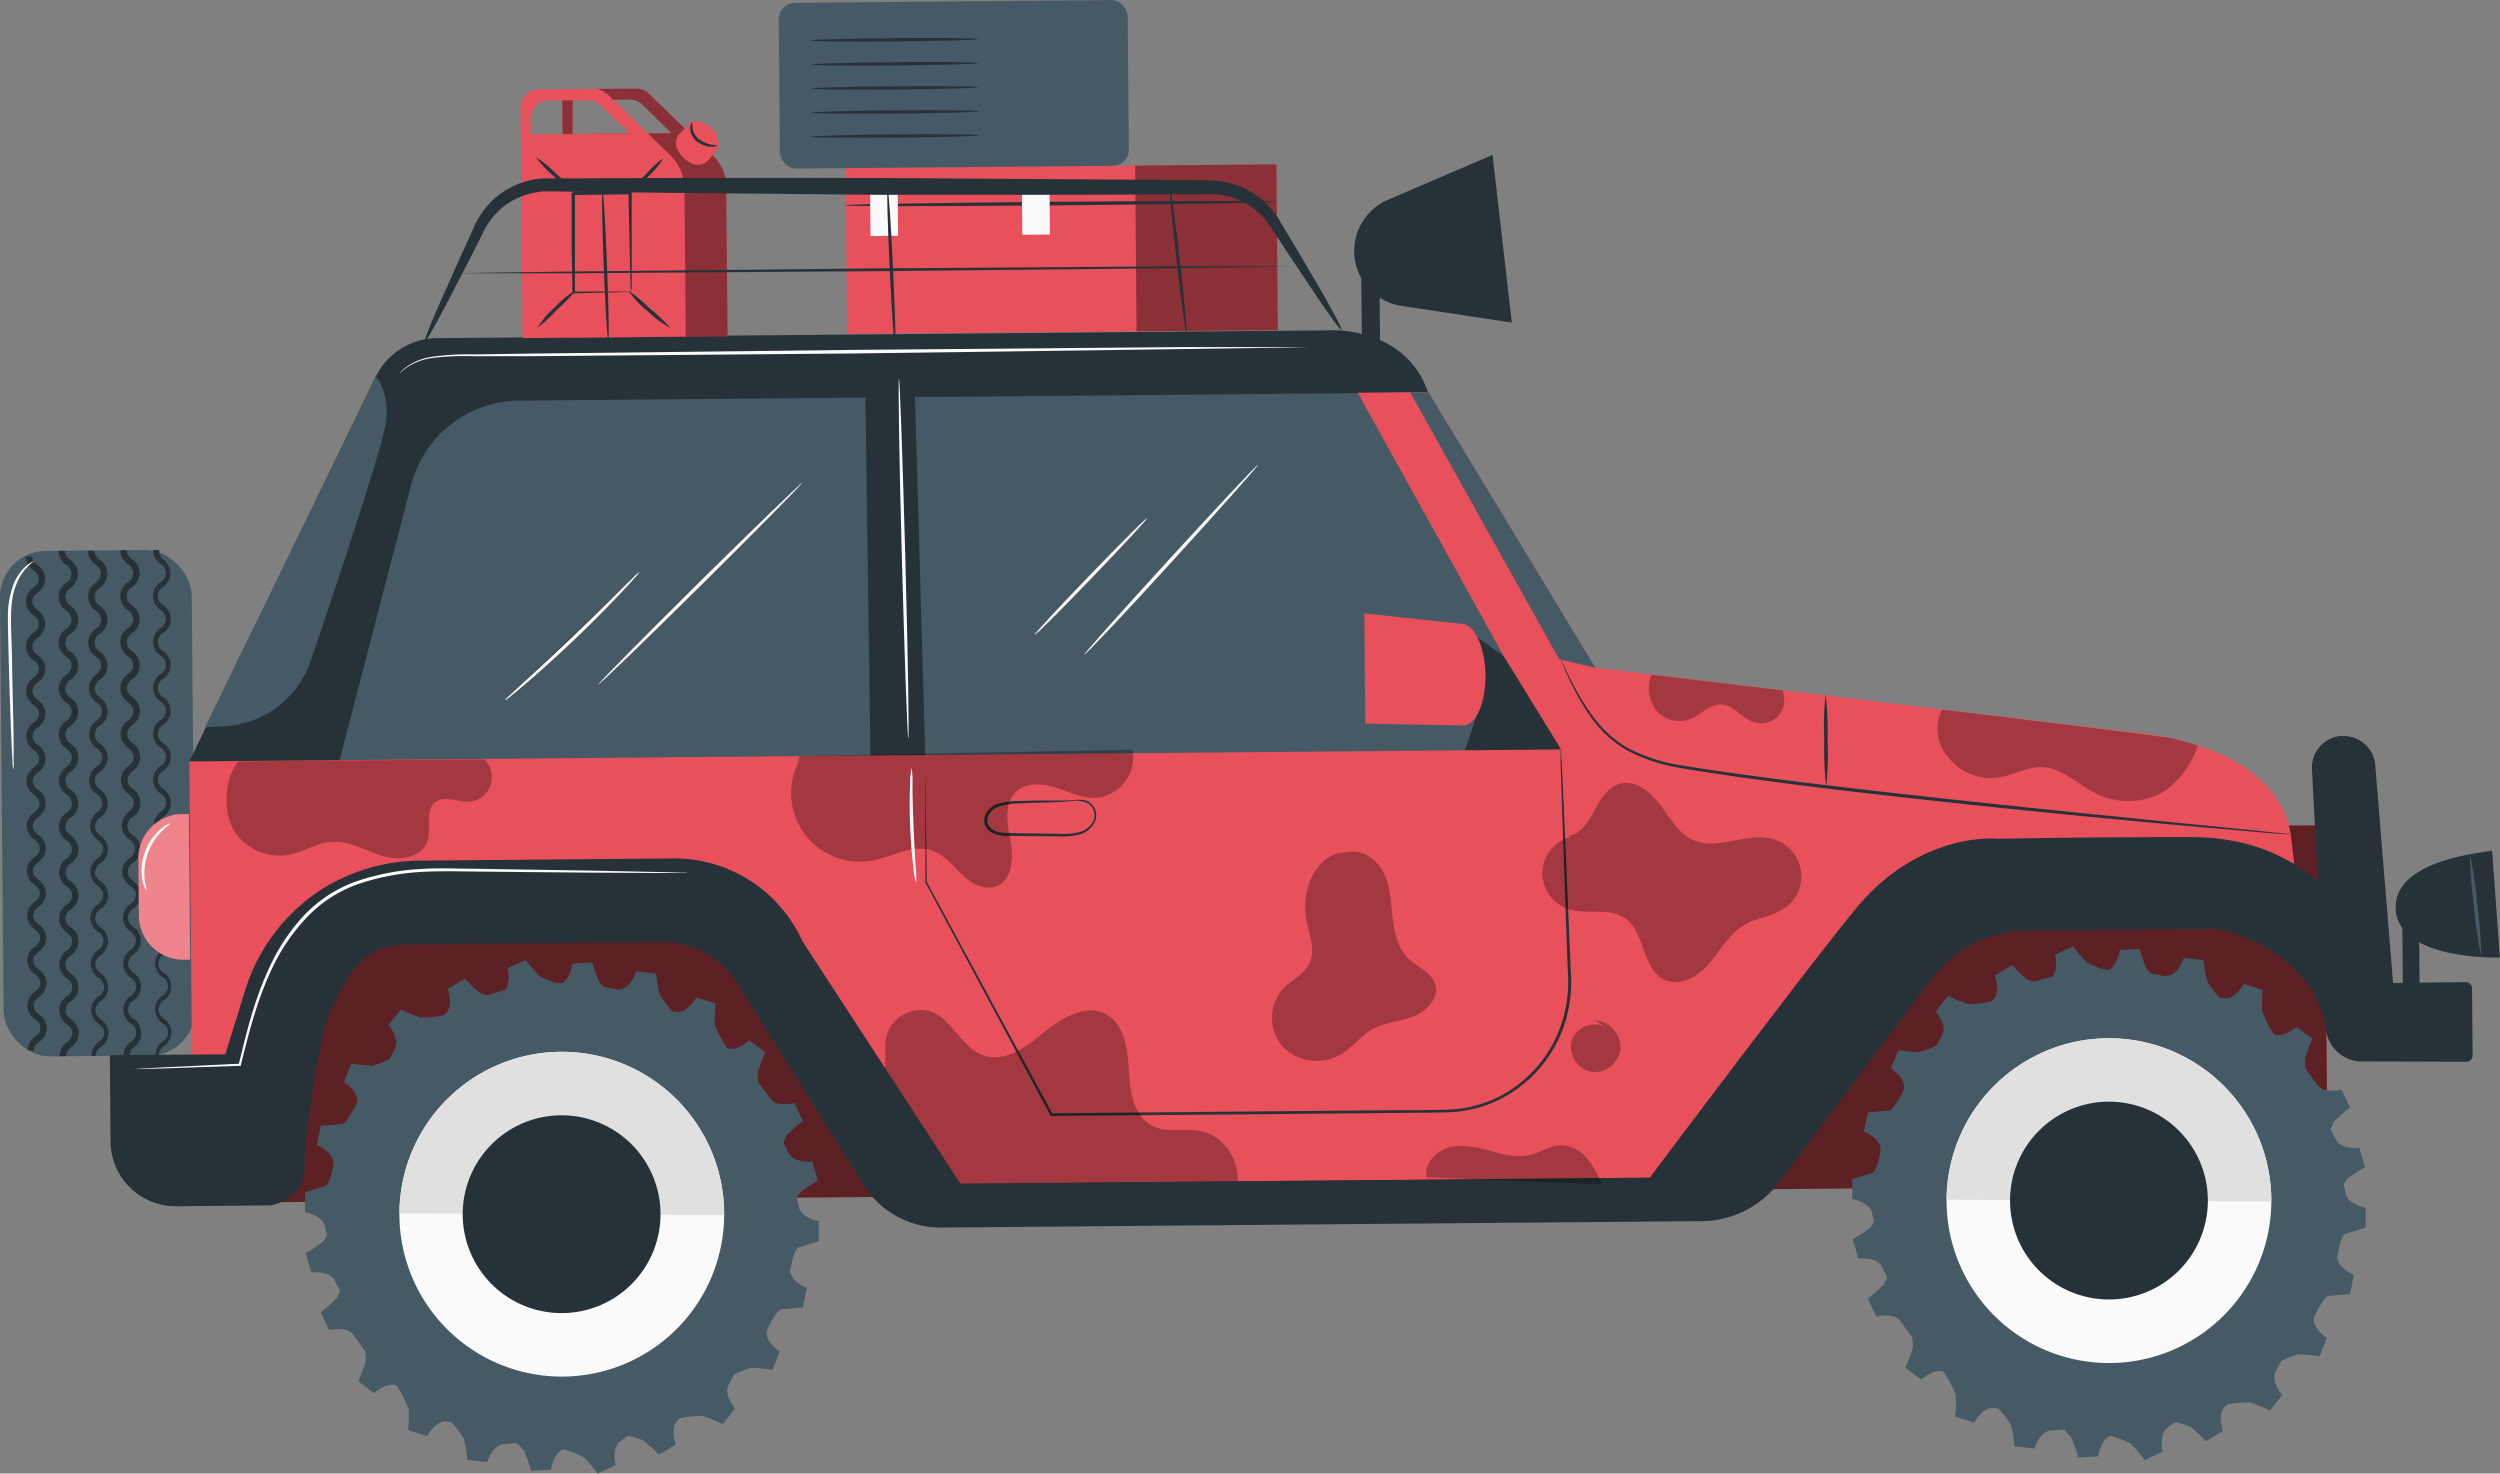 <svg xmlns="http://www.w3.org/2000/svg" viewBox="0 0 389.02 229.29"><rect x="0" y="0" width="389.02" height="229.29" fill="#808080" stroke="none"/><defs><style>.cls-1{fill:#e8505b;}.cls-2{opacity:0.6;}.cls-3{fill:#455a64;}.cls-4{fill:#263238;}.cls-5{fill:#fafafa;}.cls-6{opacity:0.4;}.cls-7{fill:#e0e0e0;}.cls-8{opacity:0.3;}.cls-9{fill:#fff;}</style></defs><title>4x4</title><g id="Calque_2" data-name="Calque 2"><g id="Off_Road" data-name="Off Road"><rect class="cls-1" x="38.4" y="129.82" width="323.59" height="55.87" transform="translate(-1.38 1.76) rotate(-0.5)"/><g class="cls-2"><rect x="38.4" y="129.82" width="323.59" height="55.87" transform="translate(-1.38 1.76) rotate(-0.5)"/></g><rect class="cls-3" x="0.28" y="85.66" width="29.84" height="78.65" rx="7.14" transform="translate(-1.09 0.14) rotate(-0.5)"/><path class="cls-4" d="M4.3,163.45a2.65,2.65,0,0,1,1.16-2.13c.52-.47.82-.76.82-1.38s-.31-.9-.84-1.36a2.51,2.51,0,0,1,0-4.25c.52-.46.82-.76.82-1.37s-.31-.91-.84-1.37a2.51,2.51,0,0,1,0-4.24c.52-.47.82-.76.82-1.37s-.31-.91-.84-1.37a2.62,2.62,0,0,1-1.18-2.11,2.66,2.66,0,0,1,1.15-2.13c.53-.46.83-.76.82-1.37s-.3-.91-.83-1.36a2.51,2.51,0,0,1,0-4.25c.53-.46.83-.76.82-1.37s-.3-.91-.83-1.37a2.66,2.66,0,0,1-1.19-2.11,2.69,2.69,0,0,1,1.16-2.13c.53-.47.83-.76.82-1.37s-.3-.91-.84-1.37a2.7,2.7,0,0,1-1.18-2.12,2.67,2.67,0,0,1,1.16-2.13c.53-.46.82-.75.82-1.37s-.3-.91-.84-1.37a2.51,2.51,0,0,1,0-4.24c.52-.47.82-.76.82-1.38s-.31-.91-.84-1.37a2.51,2.51,0,0,1,0-4.24c.52-.47.82-.76.82-1.38s-.31-.9-.84-1.36a2.52,2.52,0,0,1,0-4.25c.53-.47.83-.76.83-1.38s-.31-.9-.84-1.36a2.53,2.53,0,0,1,0-4.26c.53-.46.83-.76.82-1.38s-.3-.91-.83-1.37a2.66,2.66,0,0,1-1.19-2.12h1c0,.62.31.91.84,1.37a2.52,2.52,0,0,1,0,4.25c-.53.47-.83.76-.82,1.38s.3.91.83,1.37a2.51,2.51,0,0,1,0,4.25c-.53.46-.83.76-.82,1.37s.3.91.83,1.37a2.51,2.51,0,0,1,0,4.25c-.53.46-.83.75-.82,1.37s.3.91.84,1.37a2.51,2.51,0,0,1,0,4.25c-.53.46-.82.75-.82,1.37s.3.91.84,1.37a2.51,2.51,0,0,1,0,4.24c-.52.47-.82.76-.82,1.38s.31.9.84,1.36a2.51,2.51,0,0,1,0,4.25c-.52.46-.82.76-.82,1.37s.31.91.84,1.37a2.51,2.51,0,0,1,0,4.24c-.52.47-.82.76-.82,1.37s.31.91.84,1.37A2.62,2.62,0,0,1,7.15,139,2.69,2.69,0,0,1,6,141.12c-.53.47-.83.76-.83,1.37s.31.91.84,1.37A2.66,2.66,0,0,1,7.2,146,2.69,2.69,0,0,1,6,148.1c-.53.46-.83.76-.82,1.37s.3.91.83,1.37A2.66,2.66,0,0,1,7.24,153a2.69,2.69,0,0,1-1.16,2.13c-.53.47-.83.76-.82,1.38s.3.9.83,1.36a2.51,2.51,0,0,1,0,4.25c-.53.46-.82.75-.82,1.37Z"/><path class="cls-4" d="M9.27,164.35a2.7,2.7,0,0,1,1.15-2.16c.46-.43.83-.76.82-1.43s-.38-1-.84-1.4a2.58,2.58,0,0,1,0-4.32,1.62,1.62,0,0,0,0-2.83,2.58,2.58,0,0,1,0-4.32,1.81,1.81,0,0,0,.82-1.42c0-.67-.38-1-.85-1.41a2.57,2.57,0,0,1,0-4.31,1.62,1.62,0,0,0,0-2.83,2.58,2.58,0,0,1,0-4.32,1.78,1.78,0,0,0,.82-1.42,1.82,1.82,0,0,0-.84-1.4,2.58,2.58,0,0,1,0-4.32,1.62,1.62,0,0,0,0-2.83,2.58,2.58,0,0,1,0-4.32,1.81,1.81,0,0,0,.82-1.42c0-.67-.38-1-.85-1.41a2.58,2.58,0,0,1,0-4.32,1.62,1.62,0,0,0,0-2.83,2.58,2.58,0,0,1,0-4.32,1.78,1.78,0,0,0,.82-1.42c0-.67-.38-1-.85-1.41a2.58,2.58,0,0,1,0-4.32,1.62,1.62,0,0,0,0-2.83,2.6,2.6,0,0,1,0-4.33,1.62,1.62,0,0,0,0-2.83,2.76,2.76,0,0,1-1.19-2.16h1a1.79,1.79,0,0,0,.85,1.41,2.78,2.78,0,0,1,1.18,2.16,2.74,2.74,0,0,1-1.14,2.17,1.8,1.8,0,0,0-.82,1.43,1.77,1.77,0,0,0,.84,1.41,2.58,2.58,0,0,1,0,4.32,1.62,1.62,0,0,0,0,2.83,2.58,2.58,0,0,1,0,4.32,1.62,1.62,0,0,0,0,2.83,2.58,2.58,0,0,1,0,4.32,1.62,1.62,0,0,0,0,2.83,2.58,2.58,0,0,1,0,4.32,1.62,1.62,0,0,0,0,2.83,2.58,2.58,0,0,1,0,4.32,1.78,1.78,0,0,0-.82,1.42c0,.67.38,1,.85,1.41a2.58,2.58,0,0,1,0,4.31,1.62,1.62,0,0,0,0,2.83,2.59,2.59,0,0,1,0,4.32,1.6,1.6,0,0,0,0,2.82,2.58,2.58,0,0,1,0,4.32,1.62,1.62,0,0,0,0,2.83,2.58,2.58,0,0,1,0,4.32,1.78,1.78,0,0,0-.82,1.42c0,.67.38,1,.85,1.41a2.74,2.74,0,0,1,1.18,2.15,2.7,2.7,0,0,1-1.15,2.16,1.83,1.83,0,0,0-.82,1.42Z"/><path class="cls-4" d="M14.24,164.31a2.72,2.72,0,0,1,1.15-2.17,1.81,1.81,0,0,0,.82-1.42c0-.67-.38-1-.85-1.41a2.58,2.58,0,0,1,0-4.32,1.61,1.61,0,0,0,0-2.82A2.71,2.71,0,0,1,14.12,150a2.74,2.74,0,0,1,1.14-2.17,1.62,1.62,0,0,0,0-2.83,2.58,2.58,0,0,1,0-4.32,1.78,1.78,0,0,0,.82-1.42c0-.67-.38-1-.84-1.4a2.58,2.58,0,0,1,0-4.32,1.81,1.81,0,0,0,.82-1.42c0-.67-.38-1-.85-1.41a2.74,2.74,0,0,1-1.18-2.15,2.7,2.7,0,0,1,1.15-2.16A1.83,1.83,0,0,0,15.9,125a1.79,1.79,0,0,0-.85-1.41,2.58,2.58,0,0,1,0-4.32,1.62,1.62,0,0,0,0-2.83,2.58,2.58,0,0,1,0-4.32,1.78,1.78,0,0,0,.82-1.42,1.81,1.81,0,0,0-.85-1.41,2.76,2.76,0,0,1-1.18-2.15A2.72,2.72,0,0,1,14.89,105a1.62,1.62,0,0,0,0-2.83,2.59,2.59,0,0,1,0-4.32,1.62,1.62,0,0,0,0-2.83,2.59,2.59,0,0,1,0-4.33,1.79,1.79,0,0,0,.82-1.43c0-.67-.37-1-.84-1.41a2.72,2.72,0,0,1-1.19-2.15h1a1.81,1.81,0,0,0,.85,1.41,2.59,2.59,0,0,1,0,4.33,1.81,1.81,0,0,0-.82,1.43,1.79,1.79,0,0,0,.85,1.4,2.6,2.6,0,0,1,0,4.33,1.62,1.62,0,0,0,0,2.83,2.58,2.58,0,0,1,0,4.32,1.78,1.78,0,0,0-.82,1.42c0,.67.38,1,.84,1.41a2.58,2.58,0,0,1,0,4.32,1.62,1.62,0,0,0,0,2.83,2.59,2.59,0,0,1,0,4.32,1.79,1.79,0,0,0-.83,1.42c0,.67.38,1,.85,1.41a2.58,2.58,0,0,1,0,4.32,1.78,1.78,0,0,0-.82,1.42c0,.67.37,1,.84,1.4a2.58,2.58,0,0,1,0,4.32,1.78,1.78,0,0,0-.82,1.42c0,.67.38,1,.85,1.41a2.58,2.58,0,0,1,0,4.31,1.62,1.62,0,0,0,0,2.83,2.59,2.59,0,0,1,0,4.32,1.76,1.76,0,0,0-.82,1.42c0,.67.37,1,.84,1.41a2.58,2.58,0,0,1,0,4.32,1.77,1.77,0,0,0-.82,1.42c0,.67.37,1,.84,1.4a2.58,2.58,0,0,1,0,4.32,1.78,1.78,0,0,0-.82,1.42Z"/><path class="cls-4" d="M19.21,164.27a2.72,2.72,0,0,1,1.15-2.17,1.62,1.62,0,0,0,0-2.83,2.59,2.59,0,0,1,0-4.32,1.76,1.76,0,0,0,.82-1.42c0-.67-.37-1-.84-1.41a2.57,2.57,0,0,1,0-4.31,1.8,1.8,0,0,0,.82-1.43c0-.67-.38-1-.84-1.4a2.58,2.58,0,0,1,0-4.32,1.81,1.81,0,0,0,.82-1.42c0-.67-.38-1-.85-1.41A2.74,2.74,0,0,1,19,135.68a2.7,2.7,0,0,1,1.15-2.16,1.62,1.62,0,0,0,0-2.83,2.71,2.71,0,0,1-1.18-2.15A2.74,2.74,0,0,1,20,126.37a1.78,1.78,0,0,0,.82-1.42c0-.67-.37-1-.84-1.41a2.58,2.58,0,0,1,0-4.32,1.78,1.78,0,0,0,.82-1.42c0-.67-.38-1-.84-1.4a2.74,2.74,0,0,1-1.19-2.15,2.71,2.71,0,0,1,1.15-2.17,1.83,1.83,0,0,0,.82-1.43c0-.67-.38-1-.85-1.41a2.58,2.58,0,0,1,0-4.32,1.61,1.61,0,0,0,0-2.82,2.59,2.59,0,0,1,0-4.33,1.62,1.62,0,0,0,0-2.83,2.58,2.58,0,0,1,0-4.32,1.63,1.63,0,0,0,0-2.84,2.76,2.76,0,0,1-1.18-2.16h1c0,.67.38,1,.84,1.41a2.59,2.59,0,0,1,0,4.33,1.62,1.62,0,0,0,0,2.83,2.59,2.59,0,0,1,0,4.32,1.81,1.81,0,0,0-.83,1.43,1.79,1.79,0,0,0,.85,1.4,2.59,2.59,0,0,1,0,4.33,1.77,1.77,0,0,0-.82,1.42c0,.67.37,1,.84,1.4a2.74,2.74,0,0,1,1.19,2.15,2.71,2.71,0,0,1-1.15,2.17,1.8,1.8,0,0,0-.82,1.43c0,.67.38,1,.85,1.41a2.58,2.58,0,0,1,0,4.31,1.83,1.83,0,0,0-.82,1.43,1.79,1.79,0,0,0,.85,1.4,2.59,2.59,0,0,1,0,4.32,1.61,1.61,0,0,0,0,2.83,2.58,2.58,0,0,1,0,4.32,1.78,1.78,0,0,0-.82,1.42c0,.67.37,1,.84,1.4a2.58,2.58,0,0,1,0,4.32,1.78,1.78,0,0,0-.82,1.42c0,.67.38,1,.85,1.41a2.58,2.58,0,0,1,0,4.32,1.81,1.81,0,0,0-.82,1.42,1.79,1.79,0,0,0,.85,1.4,2.59,2.59,0,0,1,0,4.32,1.62,1.62,0,0,0,0,2.83,2.72,2.72,0,0,1,1.19,2.15A2.75,2.75,0,0,1,21,162.84a1.78,1.78,0,0,0-.82,1.42Z"/><path class="cls-4" d="M24.18,164.22a2.76,2.76,0,0,1,1.14-2.17,1.6,1.6,0,0,0,0-2.82,2.58,2.58,0,0,1,0-4.32,1.62,1.62,0,0,0,0-2.83,2.58,2.58,0,0,1,0-4.32,1.78,1.78,0,0,0,.82-1.42c0-.67-.38-1-.85-1.41A2.74,2.74,0,0,1,24,142.78a2.7,2.7,0,0,1,1.15-2.16,1.62,1.62,0,0,0,0-2.83,2.59,2.59,0,0,1,0-4.32,1.76,1.76,0,0,0,.82-1.42c0-.67-.37-1-.84-1.4a2.72,2.72,0,0,1-1.19-2.15A2.75,2.75,0,0,1,25,126.33a1.62,1.62,0,0,0,0-2.83,2.58,2.58,0,0,1,0-4.32,1.62,1.62,0,0,0,0-2.83,2.58,2.58,0,0,1,0-4.32,1.62,1.62,0,0,0,0-2.83,2.59,2.59,0,0,1,0-4.32,1.62,1.62,0,0,0,0-2.83,2.58,2.58,0,0,1,0-4.32,1.78,1.78,0,0,0,.82-1.42,1.83,1.83,0,0,0-.84-1.41,2.59,2.59,0,0,1,0-4.33,1.62,1.62,0,0,0,0-2.83,2.78,2.78,0,0,1-1.18-2.16h1A1.76,1.76,0,0,0,25.33,87a2.76,2.76,0,0,1,1.19,2.16,2.72,2.72,0,0,1-1.15,2.17,1.8,1.8,0,0,0-.82,1.43,1.83,1.83,0,0,0,.84,1.41,2.58,2.58,0,0,1,0,4.32,1.62,1.62,0,0,0,0,2.83,2.59,2.59,0,0,1,0,4.32,1.61,1.61,0,0,0,0,2.83,2.58,2.58,0,0,1,0,4.32,1.62,1.62,0,0,0,0,2.83,2.58,2.58,0,0,1,0,4.32,1.78,1.78,0,0,0-.82,1.42,1.81,1.81,0,0,0,.85,1.41,2.58,2.58,0,0,1,0,4.32,1.81,1.81,0,0,0-.82,1.42c0,.67.38,1,.85,1.41a2.58,2.58,0,0,1,0,4.31,1.62,1.62,0,0,0,0,2.83,2.58,2.58,0,0,1,0,4.32c-.46.42-.83.75-.82,1.41s.38,1,.84,1.41a2.58,2.58,0,0,1,0,4.32,1.62,1.62,0,0,0,0,2.83,2.58,2.58,0,0,1,0,4.32,1.81,1.81,0,0,0-.82,1.42c0,.67.38,1,.85,1.41a2.58,2.58,0,0,1,0,4.31,1.76,1.76,0,0,0-.82,1.42Z"/><polygon class="cls-3" points="246.52 118.87 46.3 120.63 66.15 58.55 216.49 57.23 246.52 118.87"/><path class="cls-4" d="M195.75,72.33l-27,29.55"/><path class="cls-5" d="M168.71,101.88c-.1-.1,5.86-6.79,13.33-14.95s13.6-14.69,13.71-14.6-5.86,6.79-13.33,15S168.82,102,168.71,101.88Z"/><path class="cls-4" d="M178.5,80.65Q169.76,89.71,161,98.78"/><path class="cls-5" d="M161,98.78c-.1-.1,3.72-4.24,8.55-9.24s8.81-9,8.92-8.89-3.73,4.24-8.55,9.25S161.13,98.88,161,98.78Z"/><path class="cls-4" d="M124.86,75.1,93.1,106.52"/><path class="cls-5" d="M93.1,106.52c-.1-.1,6.93-7.22,15.69-15.89s16-15.63,16.07-15.53-6.93,7.22-15.7,15.9S93.2,106.62,93.1,106.52Z"/><path class="cls-4" d="M99.51,89a273.41,273.41,0,0,1-21,20"/><path class="cls-5" d="M78.53,109a5.21,5.21,0,0,1,.8-.82l2.28-2.11c1.94-1.77,4.6-4.23,7.5-7s5.47-5.3,7.33-7.15l2.21-2.18a5.71,5.71,0,0,1,.86-.76,4.7,4.7,0,0,1-.71.9c-.48.55-1.2,1.34-2.1,2.3-1.79,1.91-4.33,4.5-7.23,7.27s-5.61,5.18-7.61,6.89c-1,.85-1.82,1.53-2.4,2A4.17,4.17,0,0,1,78.53,109Z"/><path class="cls-4" d="M29.46,118.49l29-59.87a10.75,10.75,0,0,1,9.56-6l139.2-1.22s11.57-.55,15,9.68l-11,.1-68.84.61,1.66,58-8.56.07-.81-58-53.9.48A17.49,17.49,0,0,0,64,75.37l-11.76,45.2Z"/><path class="cls-1" d="M29.86,164.1l-.4-45.61L228,116.75l6-14.64-22.73-41,11-.1,26,42.9,85.36,10.27s20.43,1.67,22.83,15.64l1.4,12L304,138.13,265.82,183.2,140,184.3l-25-41.92-62.57.55L41.34,167.34Z"/><path class="cls-1" d="M99,13.78l-11.52.1.34,38.67,25.4-.22L113,28.84a6.27,6.27,0,0,0-1.9-4.44L101,14.59A2.82,2.82,0,0,0,99,13.78Zm-9.89,7.08,0-5.28L98,15.5a2.85,2.85,0,0,1,2,.82l4.48,4.4Z"/><g class="cls-6"><path d="M99,13.78l-11.52.1.34,38.67,25.4-.22L113,28.84a6.27,6.27,0,0,0-1.9-4.44L101,14.59A2.82,2.82,0,0,0,99,13.78Zm-9.89,7.08,0-5.28L98,15.5a2.85,2.85,0,0,1,2,.82l4.48,4.4Z"/></g><path class="cls-1" d="M92.33,13.84l-8.53.07A2.89,2.89,0,0,0,81,16.81l.32,35.8,25.39-.23-.2-23.08a7.23,7.23,0,0,0-2.19-5.12l-9.71-9.45A3.15,3.15,0,0,0,92.33,13.84Zm-9.77,7.08,0-2.41a2.87,2.87,0,0,1,2.85-2.9l5.94,0a3.16,3.16,0,0,1,2.25.91L98,20.78Z"/><path class="cls-1" d="M105.8,20.73l1.48-1.49a1.3,1.3,0,0,1,1.21-.37,3.92,3.92,0,0,1,3.34,3.58,1.3,1.3,0,0,1-.29.84l-1.22,1.54a2.18,2.18,0,0,1-2.57.65,4.62,4.62,0,0,1-2.36-2.28A2.18,2.18,0,0,1,105.8,20.73Z"/><path class="cls-4" d="M98.18,45.47a10.26,10.26,0,0,1-.06-1.2c0-.82-.06-1.9-.1-3.22C98,38.3,97.86,34.46,97.81,30l.24.24-8.84.1c-.06.05.48-.5.25-.26h0v1.09c0,.36,0,.73,0,1.09,0,.72,0,1.44,0,2.14,0,1.41,0,2.77,0,4.08,0,2.61,0,5,0,7.09l-.2-.2,6.4,0,1.79,0,.65,0a2.19,2.19,0,0,1-.57.05l-1.75.07-6.52.16h-.2v-.2c0-2.09-.07-4.48-.11-7.08,0-1.32,0-2.68,0-4.08,0-.71,0-1.42,0-2.15,0-.36,0-.72,0-1.09V30.06h0l.26-.26,8.85-.06h.24V30c0,4.59,0,8.5,0,11.24,0,1.3,0,2.36,0,3.17A6.59,6.59,0,0,1,98.18,45.47Z"/><path class="cls-4" d="M89.41,30.09a16.18,16.18,0,0,1-3.18-2.63,16,16,0,0,1-2.82-3,16.94,16.94,0,0,1,3.18,2.64A16.52,16.52,0,0,1,89.41,30.09Z"/><path class="cls-4" d="M103.22,24.63a13.65,13.65,0,0,1-2.45,2.92A14.26,14.26,0,0,1,98,30.1a13.75,13.75,0,0,1,2.45-2.91A14.6,14.6,0,0,1,103.22,24.63Z"/><path class="cls-4" d="M89.6,45.15a22.06,22.06,0,0,1-2.89,3A22.44,22.44,0,0,1,83.63,51a13.75,13.75,0,0,1,2.71-3.18A14.28,14.28,0,0,1,89.6,45.15Z"/><path class="cls-4" d="M104.29,51a14.59,14.59,0,0,1-3.51-2.59,14.62,14.62,0,0,1-3-3.19A25.71,25.71,0,0,1,101.13,48,25.81,25.81,0,0,1,104.29,51Z"/><path class="cls-4" d="M111.57,22.64c0,.06-.33.24-.94.2a4.15,4.15,0,0,1-2.16-.81A2.71,2.71,0,0,1,107.4,20c0-.63.26-.95.31-.92s0,.37.05.89a2.78,2.78,0,0,0,1,1.69,5.17,5.17,0,0,0,1.9.85C111.21,22.6,111.55,22.56,111.57,22.64Z"/><rect class="cls-1" x="131.71" y="25.86" width="67.02" height="25.79" transform="translate(-0.33 1.45) rotate(-0.5)"/><g class="cls-6"><rect x="176.75" y="25.66" width="21.98" height="25.79" transform="translate(-0.33 1.65) rotate(-0.5)"/></g><path class="cls-4" d="M198.67,31.4c0,.14-15,.39-33.62.55s-33.62.18-33.62,0,15-.39,33.62-.56S198.67,31.25,198.67,31.4Z"/><rect class="cls-5" x="135.42" y="29.47" width="4.3" height="7.23" transform="translate(-0.28 1.21) rotate(-0.5)"/><rect class="cls-5" x="159.05" y="29.27" width="4.3" height="7.23" transform="translate(-0.28 1.42) rotate(-0.5)"/><rect class="cls-3" x="121.27" y="0.22" width="54.3" height="25.79" rx="2.53" transform="translate(-0.11 1.3) rotate(-0.5)"/><path class="cls-4" d="M152.21,6.07c0,.15-5.84.32-13,.38s-13,0-13.06-.15,5.84-.31,13-.37S152.21,5.93,152.21,6.07Z"/><path class="cls-4" d="M152.24,9.82c0,.14-5.84.31-13,.37s-13,0-13-.14,5.84-.31,13-.38S152.24,9.67,152.24,9.82Z"/><path class="cls-4" d="M152.28,13.56c0,.15-5.84.31-13.05.38s-13,0-13-.15,5.84-.31,13-.37S152.28,13.42,152.28,13.56Z"/><path class="cls-4" d="M152.31,17.31c0,.14-5.84.31-13.05.37s-13,0-13-.15,5.84-.31,13-.37S152.31,17.16,152.31,17.31Z"/><path class="cls-4" d="M152.34,21.05c0,.14-5.84.31-13,.37s-13.05,0-13.05-.14,5.83-.31,13-.38S152.34,20.91,152.34,21.05Z"/><circle class="cls-3" cx="87.42" cy="188.94" r="35.99" transform="translate(-7.27 3.54) rotate(-2.22)"/><path class="cls-3" d="M51.43,188.64v.09a36,36,0,0,0,72,.41v-.09Z"/><path class="cls-5" d="M62.15,188.79a25.27,25.27,0,1,0,25.41-25.12A25.26,25.26,0,0,0,62.15,188.79Z"/><path class="cls-7" d="M87.56,163.67a25.27,25.27,0,0,0-25.41,25.12l50.53.29A25.26,25.26,0,0,0,87.56,163.67Z"/><path class="cls-4" d="M72,188.85a15.39,15.39,0,1,0,15.47-15.3A15.39,15.39,0,0,0,72,188.85Z"/><path class="cls-3" d="M51.89,181.06s-.51,3.27-1.23,3.48l-3.19,1,0,3.09s2.79.49,3.11,2.24.68,3.3.68,3.3l4.58-4.06Z"/><path class="cls-3" d="M61.73,164.19A16.54,16.54,0,0,1,58,165.82a22.36,22.36,0,0,1-3.32-.32l-1.14,2.88s2.4,1.5,2,3.25-.62,3.3-.62,3.3l5.77-2Z"/><path class="cls-3" d="M69.54,157.87a16.43,16.43,0,0,1-4.08.46,21.27,21.27,0,0,1-3.08-1.26l-1.93,2.42s1.86,2.14,1,3.71-1.54,3-1.54,3L66,165.9Z"/><path class="cls-3" d="M78.77,155.55a16.41,16.41,0,0,1-4-1,22.35,22.35,0,0,1-2.45-2.26l-2.65,1.6s1,2.65-.34,3.82S66.85,160,66.85,160l5.83,1.87Z"/><path class="cls-3" d="M87.88,153.33A16.6,16.6,0,0,1,84,151.9a22.62,22.62,0,0,1-2.18-2.52L79,150.67s.69,2.75-.77,3.76-2.73,2-2.73,2l5.58,2.51Z"/><path class="cls-3" d="M96.36,155.64a16.45,16.45,0,0,1-3.07-2.73,22,22,0,0,1-1.11-3.14l-3.09.17s-.35,2.81-2.09,3.22-3.25.83-3.25.83L88,158.37Z"/><path class="cls-3" d="M105.21,158a16.68,16.68,0,0,1-2.55-3.22,22.72,22.72,0,0,1-.56-3.28L99,151.15s-.83,2.71-2.61,2.82-3.35.26-3.35.26l3.47,5.05Z"/><path class="cls-3" d="M113.15,163.1a16.55,16.55,0,0,1-1.89-3.64,21.76,21.76,0,0,1,.07-3.33l-3-.93s-1.33,2.5-3.1,2.27-3.34-.37-3.34-.37l2.46,5.61Z"/><path class="cls-3" d="M118.49,170.93a16.36,16.36,0,0,1-.57-4.07,21.27,21.27,0,0,1,1.18-3.11l-2.48-1.86s-2.08,1.92-3.67,1.11-3-1.47-3-1.47l.45,6.11Z"/><path class="cls-3" d="M121.06,180.52a16.67,16.67,0,0,1,1.39-3.87,21.93,21.93,0,0,1,2.49-2.21l-1.33-2.79s-2.74.72-3.77-.73-2-2.7-2-2.7l-2.44,5.61Z"/><path class="cls-3" d="M122.57,189.18a16.43,16.43,0,0,1,1.93-3.63,21.79,21.79,0,0,1,2.78-1.83l-.91-3s-2.81.33-3.62-1.26-1.59-3-1.59-3l-3.23,5.2Z"/><path class="cls-3" d="M55.54,171.63s-1.57,3.22-2.32,3.28l-3.31.28-.61,3s2.63,1.05,2.59,2.83,0,3.36,0,3.36l5.31-3Z"/><path class="cls-3" d="M123,197.61s.5-3.27,1.23-3.48l3.18-1,0-3.09s-2.79-.49-3.12-2.24-.67-3.3-.67-3.3L119,188.61Z"/><path class="cls-3" d="M113.1,214.48a16.68,16.68,0,0,1,3.78-1.63,22.34,22.34,0,0,1,3.31.32l1.15-2.87s-2.4-1.51-2-3.26.62-3.3.62-3.3l-5.78,2Z"/><path class="cls-3" d="M105.29,220.8a16.46,16.46,0,0,1,4.09-.46,22.49,22.49,0,0,1,3.08,1.26l1.92-2.42s-1.86-2.14-1-3.7,1.55-3,1.55-3l-6.12.28Z"/><path class="cls-3" d="M96.07,223.12a16.56,16.56,0,0,1,4,1,21.5,21.5,0,0,1,2.45,2.25l2.65-1.6s-1-2.65.34-3.82,2.49-2.26,2.49-2.26l-5.83-1.87Z"/><path class="cls-3" d="M87,225.34a16.44,16.44,0,0,1,3.85,1.43A21.59,21.59,0,0,1,93,229.29L95.8,228s-.7-2.75.77-3.76,2.73-2,2.73-2l-5.59-2.52Z"/><path class="cls-3" d="M78.48,223a16.32,16.32,0,0,1,3.06,2.74,21.56,21.56,0,0,1,1.11,3.14l3.09-.18s.36-2.81,2.09-3.22,3.26-.83,3.26-.83l-4.28-4.38Z"/><path class="cls-3" d="M69.63,220.66a16.68,16.68,0,0,1,2.55,3.22,22.47,22.47,0,0,1,.55,3.29l3.08.35s.83-2.71,2.61-2.82,3.35-.26,3.35-.26l-3.47-5Z"/><path class="cls-3" d="M61.68,215.57a16.46,16.46,0,0,1,1.9,3.64,21.76,21.76,0,0,1-.07,3.33l2.95.93s1.33-2.5,3.09-2.27,3.35.37,3.35.37L70.44,216Z"/><path class="cls-3" d="M56.35,207.74a16.86,16.86,0,0,1,.57,4.07,22.5,22.5,0,0,1-1.18,3.11l2.47,1.86s2.09-1.92,3.68-1.11,3,1.47,3,1.47L64.47,211Z"/><path class="cls-3" d="M53.77,198.15A16.51,16.51,0,0,1,52.39,202a21.93,21.93,0,0,1-2.49,2.21L51.22,207s2.74-.72,3.77.73,2,2.71,2,2.71l2.45-5.62Z"/><path class="cls-3" d="M52.26,189.49a16.28,16.28,0,0,1-1.92,3.63A21.74,21.74,0,0,1,47.55,195l.91,3s2.82-.33,3.63,1.26,1.59,3,1.59,3l3.23-5.2Z"/><path class="cls-3" d="M119.3,207s1.56-3.22,2.31-3.28l3.32-.28.61-3s-2.63-1.05-2.59-2.83,0-3.36,0-3.36l-5.32,3Z"/><circle class="cls-3" cx="328.17" cy="186.82" r="35.99" transform="translate(-7.01 12.88) rotate(-2.22)"/><path class="cls-3" d="M292.19,186.53s0,.06,0,.09a36,36,0,0,0,72,.41s0-.06,0-.09Z"/><path class="cls-5" d="M302.9,186.68a25.27,25.27,0,1,0,25.41-25.12A25.27,25.27,0,0,0,302.9,186.68Z"/><path class="cls-7" d="M328.31,161.56a25.27,25.27,0,0,0-25.41,25.12l50.53.29A25.26,25.26,0,0,0,328.31,161.56Z"/><path class="cls-4" d="M312.78,186.74a15.39,15.39,0,1,0,15.48-15.31A15.39,15.39,0,0,0,312.78,186.74Z"/><path class="cls-3" d="M292.64,179s-.51,3.27-1.23,3.48l-3.19,1,0,3.09s2.79.49,3.11,2.24.68,3.3.68,3.3l4.58-4.07Z"/><path class="cls-3" d="M302.48,162.08a16.19,16.19,0,0,1-3.77,1.62,21.32,21.32,0,0,1-3.32-.31l-1.14,2.87s2.4,1.51,2,3.26-.62,3.3-.62,3.3l5.78-2Z"/><path class="cls-3" d="M310.29,155.76a16.43,16.43,0,0,1-4.08.46,22.49,22.49,0,0,1-3.08-1.26l-1.93,2.42s1.87,2.14,1,3.7-1.55,3-1.55,3l6.12-.28Z"/><path class="cls-3" d="M319.52,153.44a16.56,16.56,0,0,1-4-1,21.5,21.5,0,0,1-2.45-2.25l-2.65,1.6s1,2.65-.34,3.82-2.49,2.26-2.49,2.26l5.83,1.87Z"/><path class="cls-3" d="M328.64,151.22a16.63,16.63,0,0,1-3.86-1.43,22.3,22.3,0,0,1-2.17-2.52l-2.82,1.29s.7,2.75-.77,3.76-2.73,2-2.73,2l5.58,2.52Z"/><path class="cls-3" d="M337.11,153.53a16.32,16.32,0,0,1-3.06-2.74,21.56,21.56,0,0,1-1.11-3.14l-3.09.18s-.36,2.81-2.09,3.22-3.26.83-3.26.83l4.28,4.38Z"/><path class="cls-3" d="M346,155.9a16.68,16.68,0,0,1-2.55-3.22,22.47,22.47,0,0,1-.55-3.29l-3.08-.35s-.83,2.71-2.61,2.81-3.35.27-3.35.27l3.47,5Z"/><path class="cls-3" d="M353.91,161a16.36,16.36,0,0,1-1.9-3.65,21.66,21.66,0,0,1,.07-3.32l-2.95-.93s-1.33,2.5-3.09,2.27-3.35-.37-3.35-.37l2.46,5.61Z"/><path class="cls-3" d="M359.24,168.82a16.36,16.36,0,0,1-.57-4.07,22.5,22.5,0,0,1,1.18-3.11l-2.48-1.86s-2.08,1.92-3.67,1.11-3-1.47-3-1.47l.45,6.11Z"/><path class="cls-3" d="M361.81,178.41a16.67,16.67,0,0,1,1.39-3.87,21.93,21.93,0,0,1,2.49-2.21l-1.33-2.8s-2.73.73-3.76-.72-2-2.71-2-2.71l-2.45,5.62Z"/><path class="cls-3" d="M363.32,187.06a16.66,16.66,0,0,1,1.93-3.63,22.61,22.61,0,0,1,2.78-1.82l-.91-3s-2.81.33-3.62-1.26-1.59-3-1.59-3l-3.23,5.21Z"/><path class="cls-3" d="M296.29,169.52s-1.57,3.22-2.31,3.28l-3.32.28-.61,3s2.63,1,2.59,2.83,0,3.36,0,3.36l5.31-3Z"/><path class="cls-3" d="M363.7,195.5s.51-3.27,1.23-3.48l3.19-1,0-3.09s-2.79-.49-3.12-2.24-.67-3.3-.67-3.3l-4.58,4.06Z"/><path class="cls-3" d="M353.86,212.37a16.54,16.54,0,0,1,3.77-1.63,22.36,22.36,0,0,1,3.32.32l1.14-2.88s-2.4-1.5-2-3.25.62-3.3.62-3.3l-5.78,2Z"/><path class="cls-3" d="M346.05,218.69a16.43,16.43,0,0,1,4.08-.46,21.27,21.27,0,0,1,3.08,1.26l1.93-2.42s-1.87-2.14-1-3.71,1.55-3,1.55-3l-6.12.28Z"/><path class="cls-3" d="M336.82,221a16.56,16.56,0,0,1,4,1,22.35,22.35,0,0,1,2.45,2.26l2.65-1.6s-1-2.65.34-3.82,2.49-2.26,2.49-2.26l-5.83-1.87Z"/><path class="cls-3" d="M327.7,223.23a16.63,16.63,0,0,1,3.86,1.43,22.3,22.3,0,0,1,2.17,2.52l2.82-1.29s-.7-2.75.77-3.76,2.73-2,2.73-2l-5.58-2.51Z"/><path class="cls-3" d="M319.23,220.91a16.32,16.32,0,0,1,3.06,2.74,22,22,0,0,1,1.11,3.14l3.09-.17s.36-2.81,2.09-3.22,3.26-.84,3.26-.84l-4.28-4.37Z"/><path class="cls-3" d="M310.38,218.55a16.68,16.68,0,0,1,2.55,3.22,22.39,22.39,0,0,1,.55,3.28l3.08.36s.83-2.71,2.61-2.82,3.35-.26,3.35-.26l-3.47-5.05Z"/><path class="cls-3" d="M302.43,213.46a16.46,16.46,0,0,1,1.9,3.64,21.76,21.76,0,0,1-.07,3.33l2.95.93s1.33-2.5,3.09-2.27,3.35.37,3.35.37l-2.46-5.61Z"/><path class="cls-3" d="M297.1,205.63a16.36,16.36,0,0,1,.57,4.07,22.5,22.5,0,0,1-1.18,3.11l2.48,1.86s2.08-1.92,3.67-1.11,3,1.47,3,1.47l-.45-6.11Z"/><path class="cls-3" d="M294.53,196a16.67,16.67,0,0,1-1.39,3.87,21.93,21.93,0,0,1-2.49,2.21l1.33,2.79s2.73-.72,3.76.73,2,2.7,2,2.7l2.45-5.61Z"/><path class="cls-3" d="M293,187.38a16.66,16.66,0,0,1-1.93,3.63,21.79,21.79,0,0,1-2.78,1.83l.91,3s2.81-.33,3.62,1.26,1.59,3,1.59,3l3.23-5.2Z"/><path class="cls-3" d="M360.05,204.93s1.57-3.22,2.31-3.28l3.32-.28.61-3s-2.63-1.05-2.59-2.83,0-3.36,0-3.36l-5.31,3Z"/><path class="cls-1" d="M28.49,126.7h1a0,0,0,0,1,0,0v22.66a0,0,0,0,1,0,0h-1a6.91,6.91,0,0,1-6.91-6.91v-8.85a6.91,6.91,0,0,1,6.91-6.91Z" transform="translate(-1.21 0.23) rotate(-0.5)"/><g class="cls-8"><path class="cls-9" d="M28.49,126.7h1a0,0,0,0,1,0,0v22.66a0,0,0,0,1,0,0h-1a6.91,6.91,0,0,1-6.91-6.91v-8.85a6.91,6.91,0,0,1,6.91-6.91Z" transform="translate(-1.21 0.23) rotate(-0.5)"/></g><path class="cls-3" d="M58.5,58.62s2.06,2.1,1.6,6.87c-.32,3.31-7.44,24.63-11.77,37.38A15,15,0,0,1,35,113l-3.1.18Z"/><path class="cls-4" d="M208.75,51.34c-.15.09-1.54-1.8-3.92-5.31l-4.29-6.43-2.64-4A11.33,11.33,0,0,0,194.44,32a10.91,10.91,0,0,0-5.11-1.76c-.9-.07-2,0-3.07,0l-3.28,0-14.23.07-32.59,0L103.56,30l-14.22-.17-3.29-.05h-.8l-.73,0A13.41,13.41,0,0,0,83.1,30a11.19,11.19,0,0,0-4.9,2.27,11.35,11.35,0,0,0-3.06,4L73,40.5l-3.55,6.86c-2,3.75-3.15,5.79-3.31,5.71s.7-2.26,2.4-6.15c.87-1.94,1.92-4.31,3.15-7.05l2-4.39A13,13,0,0,1,77,30.85,12.85,12.85,0,0,1,82.71,28a15.44,15.44,0,0,1,1.68-.24l.87,0h.8l3.28,0,14.23-.07,32.6,0,32.59.22L183,28l3.28.05c1.08,0,2.09,0,3.25.11a12.67,12.67,0,0,1,9.78,6.49l2.48,4.14,3.91,6.66C207.8,49.16,208.9,51.24,208.75,51.34Z"/><path class="cls-4" d="M202.55,41.44a1.44,1.44,0,0,1-.34,0l-1,0-3.86.08-14.19.21-46.8.47-46.82.32-14.19,0H71.5l-1,0-.34,0,.34,0,1,0,3.85-.08,14.19-.2,46.81-.48,46.81-.32,14.19,0,3.86,0h1A1.44,1.44,0,0,1,202.55,41.44Z"/><path class="cls-4" d="M94.66,53.16c-.14,0-.47-5.27-.72-11.79s-.34-11.8-.2-11.81.47,5.27.72,11.79S94.8,53.15,94.66,53.16Z"/><path class="cls-4" d="M139.29,54c-.15,0-.53-5.5-.85-12.28s-.47-12.3-.32-12.31.52,5.49.84,12.28S139.43,54,139.29,54Z"/><path class="cls-4" d="M184.63,51.88c-.14,0-.85-5.15-1.57-11.53S181.87,28.77,182,28.76s.84,5.14,1.57,11.53S184.77,51.86,184.63,51.88Z"/><path class="cls-4" d="M364.64,114.5a4.94,4.94,0,0,0-4.88,5.2c.52,9.7,1.53,30.5,2.12,40.12a5.7,5.7,0,0,0,6.06,5.35l15.82.05a1,1,0,0,0,1-1.05l-.09-10.35a1,1,0,0,0-1-1l-11.29.13-2.75-33.62a4.94,4.94,0,0,0-5-4.8Z"/><path class="cls-4" d="M387.79,132.35c-.55.28-15.48,1.19-15,9.18S389,149,389,149Z"/><polygon class="cls-3" points="219.44 61.06 242.62 102.58 248.27 103.93 222.28 61.03 219.44 61.06"/><polygon class="cls-4" points="227.96 116.75 242.93 116.62 233.99 102.11 229.87 99.14 225.33 104.77 230.08 110.41 227.96 116.75"/><path class="cls-1" d="M212.45,112.6l15.24.29c2,0,3.56-3.63,3.46-8h0c-.09-3.92-1.48-7.21-3.27-7.76L212.3,95.45Z"/><path class="cls-4" d="M242.93,116.62a4.41,4.41,0,0,1,0,.48c0,.35,0,.82.08,1.44.06,1.28.15,3.13.26,5.51.21,4.8.51,11.72.87,20.26.09,2.14.19,4.38.28,6.72a21.49,21.49,0,0,1-.65,7.28,20.13,20.13,0,0,1-9.77,12.44,19.38,19.38,0,0,1-8.41,2.32c-3,.1-6,.08-9.07.12l-19.07.18-33.8.28h-.14l-.07-.13-19.44-36.19,0,0v0c0-6.23,0-11.17-.06-14.57,0-1.67,0-3,0-3.87,0-.42,0-.75,0-1s0-.34,0-.34a1.55,1.55,0,0,1,0,.34q0,.36,0,1c0,.9,0,2.2.07,3.87.05,3.4.12,8.33.21,14.57l0-.08,19.58,36.12-.21-.13,33.79-.31,19.07-.17c3.08,0,6.12,0,9.06-.1a19.09,19.09,0,0,0,8.21-2.25,19.71,19.71,0,0,0,9.57-12.14,20.87,20.87,0,0,0,.67-7.15c-.08-2.34-.17-4.58-.24-6.72-.3-8.54-.54-15.46-.71-20.27-.07-2.37-.13-4.23-.17-5.51,0-.61,0-1.09,0-1.43S242.93,116.62,242.93,116.62Z"/><path class="cls-4" d="M356.46,129.84h-.32l-.92-.05-3.55-.28-13-1.14c-11-1-26.18-2.46-42.93-4.34-8.38-.93-16.35-1.9-23.59-2.9-1.81-.24-3.57-.51-5.28-.77s-3.37-.5-5-.79a27.37,27.37,0,0,1-8.62-2.77,17.66,17.66,0,0,1-5.54-5,33.58,33.58,0,0,1-2.9-4.84c-.69-1.38-1.18-2.48-1.5-3.22l-.36-.85a1.61,1.61,0,0,1-.11-.3,1.77,1.77,0,0,1,.16.27c.1.22.23.49.4.83.36.74.88,1.82,1.59,3.18a35.29,35.29,0,0,0,3,4.76,17.5,17.5,0,0,0,5.48,4.86,26.91,26.91,0,0,0,8.51,2.66c1.6.29,3.26.52,5,.77s3.47.51,5.28.74c7.23,1,15.2,1.93,23.58,2.87,16.74,1.87,31.92,3.38,42.91,4.49l13,1.3,3.54.37.92.11Z"/><path class="cls-4" d="M284.18,122.42a51.09,51.09,0,0,1-.31-7.21,48.79,48.79,0,0,1,.21-7.22,51.44,51.44,0,0,1,.31,7.22A48.7,48.7,0,0,1,284.18,122.42Z"/><path class="cls-4" d="M166.86,124.53a1.47,1.47,0,0,1,.4-.06,7.83,7.83,0,0,1,1.18,0,2.24,2.24,0,0,1,1.64.9,2.44,2.44,0,0,1,.31,2.45,3.68,3.68,0,0,1-2.29,2,10.65,10.65,0,0,1-3.42.33l-7.76-.08a6.25,6.25,0,0,1-2.09-.29,2.59,2.59,0,0,1-1.57-1.42,2.26,2.26,0,0,1,.29-2,3.28,3.28,0,0,1,1.51-1.21,10.86,10.86,0,0,1,3.41-.51c1.06,0,2.05-.06,3-.07h4.27a9.51,9.51,0,0,1,1.57,0,1.69,1.69,0,0,1-.4.07c-.27,0-.66.07-1.16.1-1,.07-2.48.12-4.28.17-.9,0-1.89.06-2.94.12a10.88,10.88,0,0,0-3.26.52,2.75,2.75,0,0,0-1.3,1.06,1.79,1.79,0,0,0-.24,1.61,2.16,2.16,0,0,0,1.3,1.15,5.78,5.78,0,0,0,1.93.26l7.77.11a10.25,10.25,0,0,0,3.29-.27,3.36,3.36,0,0,0,2.11-1.71,2.18,2.18,0,0,0-.22-2.17,2.12,2.12,0,0,0-1.46-.87C167.43,124.53,166.86,124.58,166.86,124.53Z"/><rect class="cls-4" x="373.86" y="139.85" width="2.6" height="16" transform="translate(-1.28 3.29) rotate(-0.5)"/><path class="cls-3" d="M386.11,148.94a63.1,63.1,0,0,1-1.14-8,64.27,64.27,0,0,1-.63-8.09,62.39,62.39,0,0,1,1.14,8A64.37,64.37,0,0,1,386.11,148.94Z"/><g class="cls-8"><path d="M191.79,186.66c2.24-4-.43-9.77-4.9-10.64-2.51-.49-5.28.33-7.56-.82-3-1.51-3.5-5.44-3.68-8.76s-.74-7.26-3.73-8.73-6.76.71-9.47,2.94-6,4.72-9.37,3.6c-3.6-1.22-5.07-6.13-8.77-7a5.67,5.67,0,0,0-5.84,2.71c-1.21,2-.4,4.4-.85,6.65-.36,1.8,11.57,20.14,11.57,20.14Z"/></g><path class="cls-4" d="M17.09,164.19l.11,13.51a10.13,10.13,0,0,0,10.22,10l14.75-.13s5.28-1,5.24-5.95,2.3-21.38,4.44-25.18,3.65-9.41,11.74-9.48l40.11-.35s7.73.09,11.52,7.21l18.72,29.85a14.22,14.22,0,0,0,12.36,7.35l118.54-1a15.2,15.2,0,0,0,12-6.06l23.73-31.64a18.84,18.84,0,0,1,14.91-7.53l29.24-.26s15,2.42,17.31,15.79l8.58-6.64s-4.8-23.45-29.72-23.42c-18.4,0-29.88.26-29.88.26s-12.23-1.4-22.38,11.06c-8.48,10.41-31.9,41.67-31.9,41.67l-107.28.94-24.59-37.73a21.89,21.89,0,0,0-20.64-12.88l-38.66.34a29.15,29.15,0,0,0-15.25,4.31,28.84,28.84,0,0,0-12.15,15.83l-3.1,10Z"/><g class="cls-8"><path d="M209.93,132.65c-4.63-.32-7.24,4.92-6.78,9.55.25,2.58,1.73,5.26.64,7.62-.83,1.82-2.9,2.69-4.25,4.16a6.85,6.85,0,0,0,.18,9,7.43,7.43,0,0,0,9.09,1c1.7-1.07,2.93-2.8,4.68-3.79,1.94-1.11,4.29-1.2,6.38-2s4.09-2.86,3.46-5c-.55-1.89-2.75-2.68-4.17-4.05-1.69-1.64-2.23-4.12-2.48-6.46s-.34-4.77-1.38-6.88-3.44-3.79-5.7-3.14"/></g><g class="cls-8"><path d="M244.46,130.22a5.84,5.84,0,0,0-.48,11.2c2.87,1,6.37-.28,8.86,1.44,3.22,2.22,2.65,8,6.2,9.62,2.45,1.12,5.3-.58,7-2.63s3.09-4.58,5.42-5.94c1.93-1.12,4.33-1.28,6.17-2.55a6,6,0,0,0-1.6-10.74c-4-1.28-8.62,1.8-12.49.12-2.37-1-3.68-3.51-5.24-5.57s-4.08-4-6.51-3.12c-3.66,1.29-4,7.68-7.85,8"/></g><g class="cls-8"><path d="M250.05,159.9a3.84,3.84,0,0,0-5.44,1.89,4,4,0,0,0,2.95,5,4.12,4.12,0,0,0,4.61-3.63,4.27,4.27,0,0,0-4-4.38"/></g><g class="cls-8"><path d="M222,183.18c-.42-2.13,1.49-4.14,3.59-4.66s4.3,0,6.39.6,4.31,1.1,6.39.53c1.5-.41,2.86-1.37,4.4-1.45a5.39,5.39,0,0,1,4.14,2,16,16,0,0,1,2.36,4.09"/></g><g class="cls-8"><path d="M342,116c-.91,3-3.45,6.42-6.34,7.71a11.2,11.2,0,0,1-9.19-.09c-3-1.4-5.52-4.2-8.83-4.26-2.26,0-4.32,1.24-6.55,1.61a8.42,8.42,0,0,1-7.9-3.12,6.67,6.67,0,0,1-1-7.43s33.91,4.1,35.51,4.43C338.91,115.09,342,116,342,116Z"/></g><g class="cls-8"><path d="M277.34,107.43a3.84,3.84,0,0,1-.64,4,3.75,3.75,0,0,1-3.84.94c-1.86-.64-3.15-2.74-5.12-2.76-1.7,0-3,1.51-4.51,2.2a4.85,4.85,0,0,1-5.28-1A5.61,5.61,0,0,1,257,105Z"/></g><g class="cls-8"><path d="M176.23,116.67a6.38,6.38,0,0,1-5.63,7.49c-2.18.11-4.23-.94-6.31-1.6s-4.62-.86-6.2.65c-1.94,1.84-1.34,5-.85,7.62s.32,6.06-2.16,7.06c-1.87.74-4-.44-5.41-1.82s-2.76-3.09-4.66-3.73c-3-1-6.09.95-9.19,1.55a10.68,10.68,0,0,1-11.73-14.95l.35-1.28Z"/></g><g class="cls-8"><path d="M37.08,118.49c-2.16,2.56-2.42,7.77-.73,10.66A8.38,8.38,0,0,0,44.94,133c2.33-.45,4.42-1.89,6.78-2,2.7-.16,5.17,1.39,7.77,2.18s6.1.33,7-2.22c.72-2.06-.46-4.91,1.31-6.18,1.4-1,3.31,0,5,0a3.85,3.85,0,0,0,2.56-6.62Z"/></g><path class="cls-4" d="M210.74,39.47h0a8.63,8.63,0,0,0,7.34,8.13l17.17,2.6-3-26.1-16.3,7A8.65,8.65,0,0,0,210.74,39.47Z"/><rect class="cls-4" x="211.88" y="41.42" width="2.83" height="14.37" transform="translate(-0.42 1.87) rotate(-0.5)"/><path class="cls-5" d="M2.07,119.78a7.14,7.14,0,0,1-.13-1.32c-.05-1-.11-2.17-.18-3.61-.13-3-.27-7.27-.4-11.92-.05-2.34-.13-4.55-.13-6.58A14.54,14.54,0,0,1,2.07,91a7.53,7.53,0,0,1,2.08-3A5,5,0,0,1,5,87.44c.2-.1.31-.15.32-.13s-.4.26-1,.85a7.92,7.92,0,0,0-1.86,3C1.3,94,1.83,98.27,1.88,102.91s.21,8.87.24,11.93c0,1.44,0,2.66,0,3.61A6.06,6.06,0,0,1,2.07,119.78Z"/><path class="cls-5" d="M22.79,138.58a3.75,3.75,0,0,1-.63-1.69,8.42,8.42,0,0,1,.39-4.32A8.33,8.33,0,0,1,25,129a3.7,3.7,0,0,1,1.56-.9c0,.08-.54.42-1.31,1.17a9.3,9.3,0,0,0-2.74,7.57C22.64,137.9,22.87,138.54,22.79,138.58Z"/><path class="cls-5" d="M107,135.85a.9.9,0,0,1-.26,0h-3.81l-11.12-.06-16.48-.15-4.76-.06c-1.62,0-3.27,0-5,.1a36.79,36.79,0,0,0-10.15,2,20.46,20.46,0,0,0-8,5.42,30.16,30.16,0,0,0-5.09,7.61c-2.52,5.33-3.72,10.6-4.85,15l0,.14h-.14l-12.3.42-3.35.09h-.87a1,1,0,0,1-.3,0,1.36,1.36,0,0,1,.29,0l.87-.06,3.35-.19,12.29-.59-.18.14c1.1-4.42,2.26-9.72,4.79-15.13A30.54,30.54,0,0,1,47,142.78a20.94,20.94,0,0,1,8.23-5.56,37,37,0,0,1,10.3-2c1.69-.11,3.36-.11,5-.08l4.76.07,16.48.26,11.11.23,3,.09.79,0Z"/><path class="cls-5" d="M142.55,137.43a11.9,11.9,0,0,1-.44-2.6c-.2-1.62-.39-3.87-.49-6.35s-.08-4.74,0-6.37a11.53,11.53,0,0,1,.24-2.63,15.22,15.22,0,0,1,.13,2.63c0,1.63.06,3.87.16,6.35s.23,4.71.33,6.34A13.93,13.93,0,0,1,142.55,137.43Z"/><path class="cls-5" d="M139.88,58.94c.14,0,.58,12.54,1,28s.6,28,.46,28-.58-12.53-1-28S139.74,59,139.88,58.94Z"/><path class="cls-5" d="M204.94,54l-.37,0-1.09,0-4.18.09-15.36.23L133.23,55l-50.71.43-8.76,0a41.65,41.65,0,0,0-6.58.29,9.37,9.37,0,0,0-3.85,1.44c-.77.54-1.09.95-1.12.92a5.22,5.22,0,0,1,1.06-1,9.17,9.17,0,0,1,3.88-1.55,40,40,0,0,1,6.61-.38l8.76-.13,50.71-.58,50.7-.43L199.3,54h4.18l1.09,0A1.53,1.53,0,0,1,204.94,54Z"/></g></g></svg>